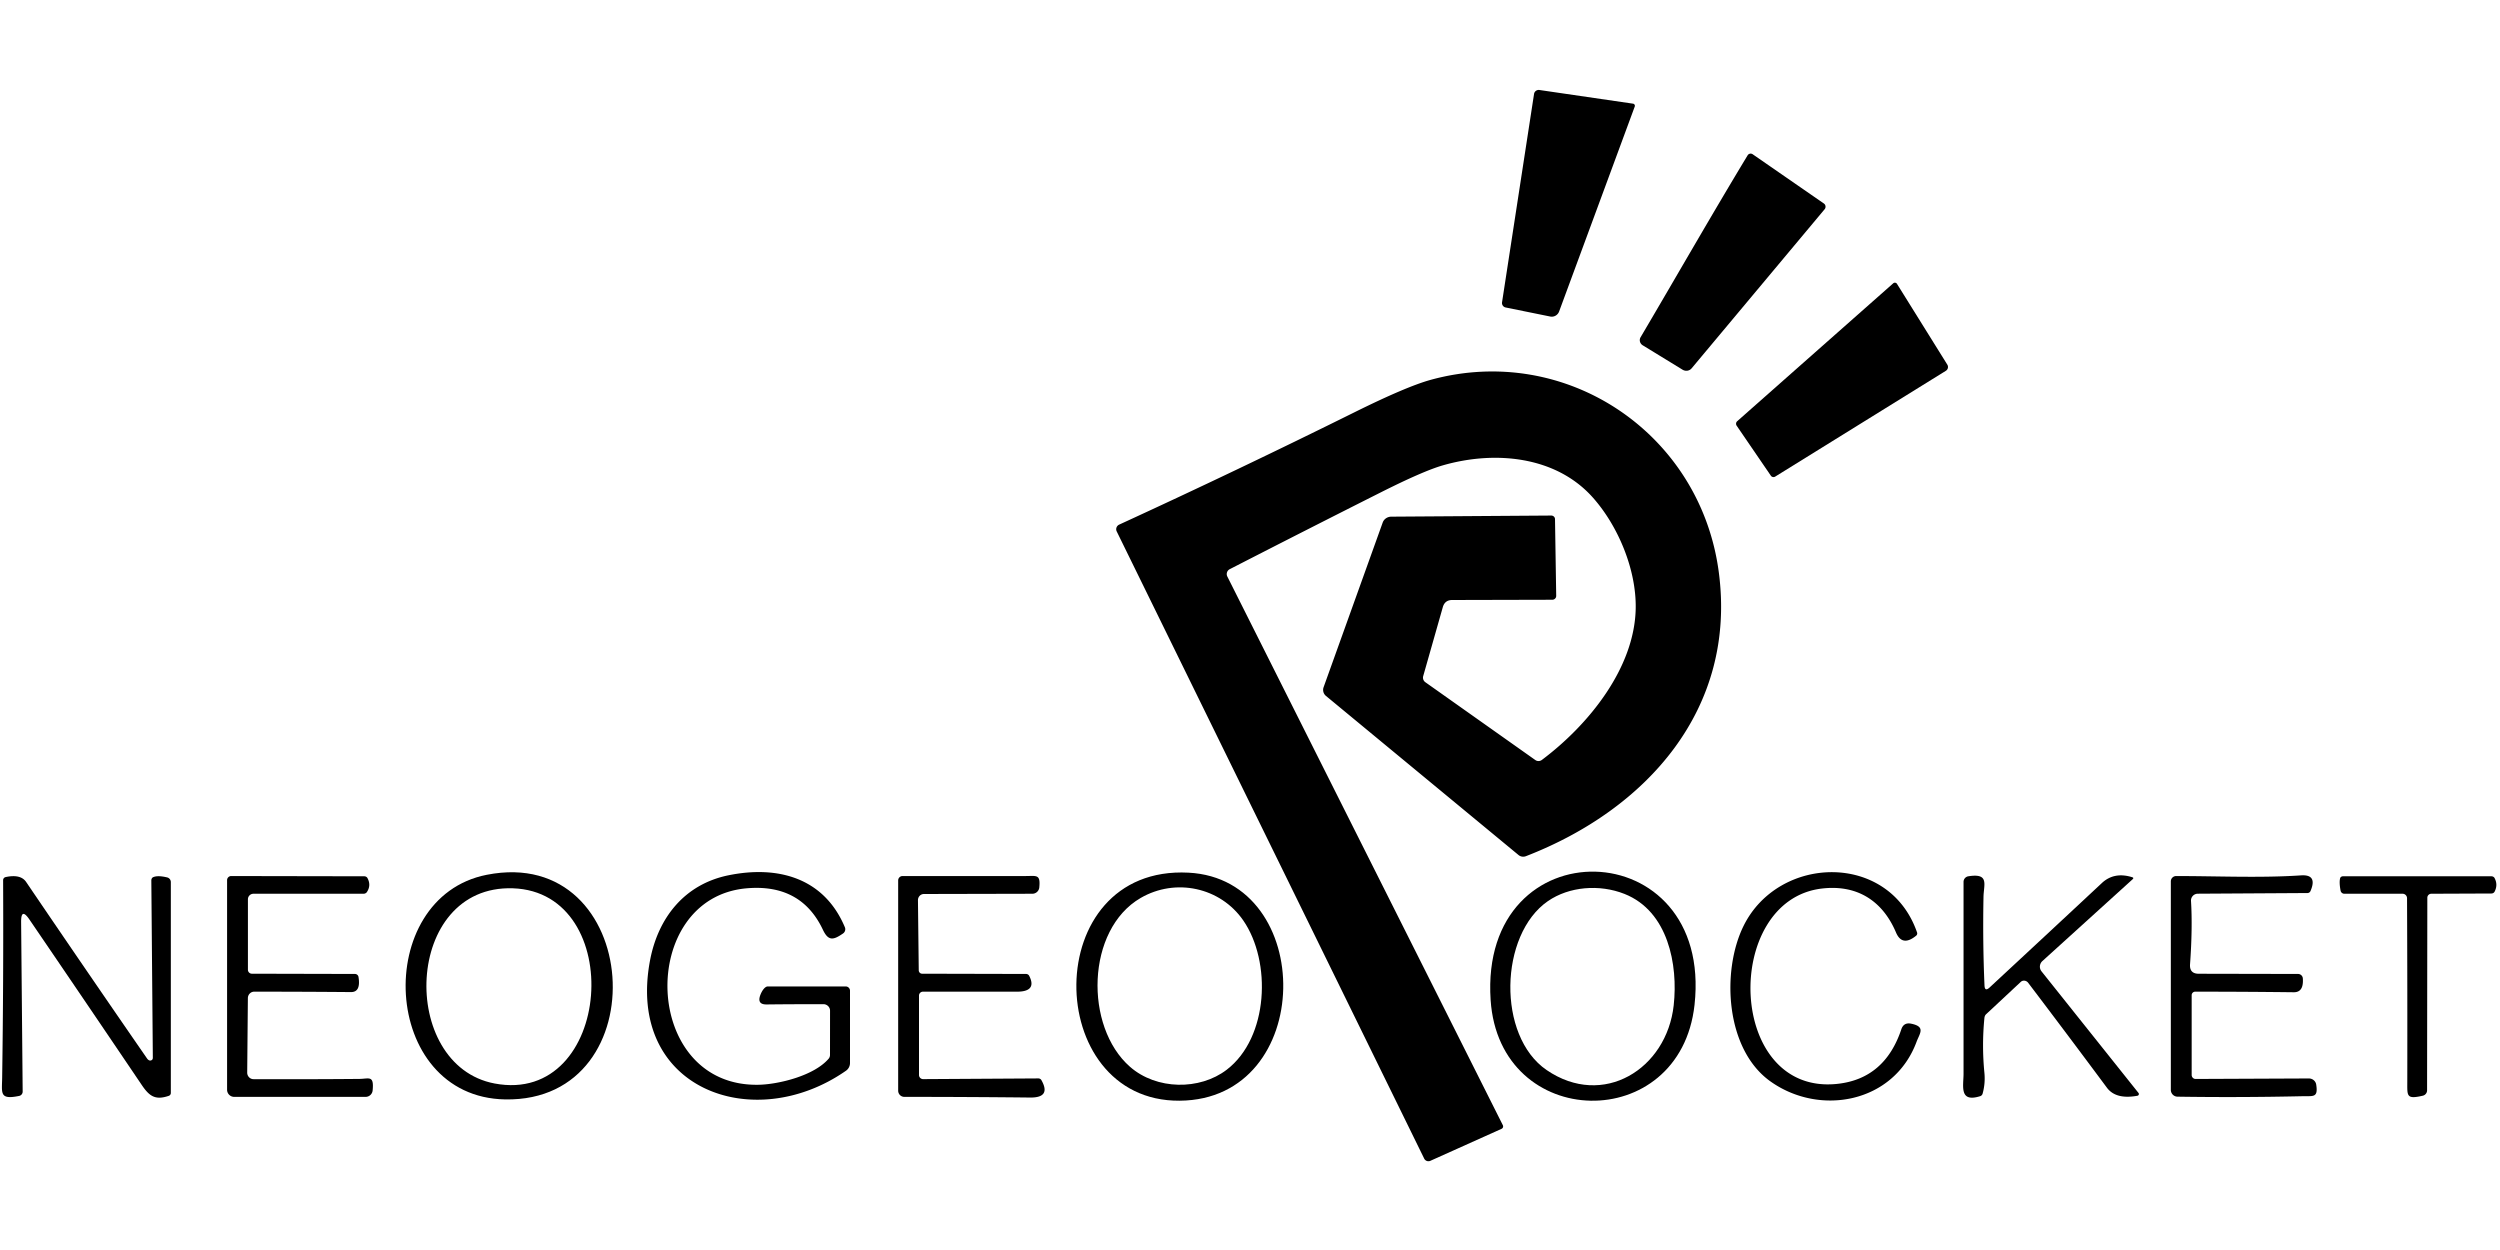 <?xml version="1.0" encoding="UTF-8" standalone="no"?>
<!DOCTYPE svg PUBLIC "-//W3C//DTD SVG 1.1//EN" "http://www.w3.org/Graphics/SVG/1.1/DTD/svg11.dtd">
<svg xmlns="http://www.w3.org/2000/svg" version="1.1" viewBox="0 0 600 300">
<path fill="#000000" d="
  M 368.17 22.55
  A 1.14 1.13 8.6 0 1 369.47 21.60
  L 391.93 24.88
  A 0.52 0.52 -75.8 0 1 392.34 25.57
  L 374.19 74.75
  A 1.90 1.86 -74.2 0 1 372.07 75.97
  L 361.34 73.79
  A 1.10 1.09 -79.7 0 1 360.49 72.55
  L 368.17 22.55
  Z"
/>
<path fill="#000000" d="
  M 393.74 80.94
  C 402.42 66.22 410.68 51.75 419.43 37.28
  A 0.85 0.85 -57.0 0 1 420.64 37.02
  L 437.73 48.84
  A 0.95 0.94 -52.5 0 1 437.91 50.22
  L 405.98 88.41
  A 1.71 1.65 35.6 0 1 403.82 88.73
  L 394.25 82.87
  A 1.44 1.40 31.0 0 1 393.74 80.94
  Z"
/>
<path fill="#000000" d="
  M 454.37 68.00
  A 0.60 0.60 53.1 0 1 455.28 68.13
  L 467.36 87.52
  A 1.07 1.07 -33.6 0 1 467.01 88.99
  L 426.04 114.39
  A 0.78 0.77 56.9 0 1 425.00 114.16
  L 416.80 102.17
  A 0.83 0.82 52.0 0 1 416.93 101.09
  L 454.37 68.00
  Z"
/>
<path fill="#000000" d="
  M 294.56 138.37
  L 360.68 270.04
  A 0.65 0.64 64.9 0 1 360.37 270.92
  L 343.28 278.60
  A 1.13 1.13 -25.1 0 1 341.81 278.07
  L 268.01 127.54
  A 1.22 1.21 -25.3 0 1 268.60 125.91
  Q 297.11 112.82 325.05 98.96
  Q 337.58 92.75 343.41 91.15
  C 375.81 82.28 408.06 103.91 412.50 137.25
  C 416.89 170.17 395.16 194.28 366.23 205.48
  A 1.79 1.75 -35.5 0 1 364.44 205.20
  L 318.23 167.02
  A 1.89 1.88 -60.4 0 1 317.66 164.94
  L 331.84 125.43
  A 2.22 2.14 9.1 0 1 333.90 124.00
  L 372.29 123.73
  A 0.90 0.86 -0.7 0 1 373.20 124.58
  L 373.49 143.00
  A 0.94 0.92 -0.6 0 1 372.55 143.94
  L 348.54 144.00
  Q 346.76 144.00 346.27 145.73
  L 341.57 162.26
  A 1.37 1.33 -64.9 0 0 342.08 163.73
  L 368.48 182.41
  A 1.34 1.32 -45.8 0 0 370.05 182.38
  C 381.23 174.00 392.32 160.36 392.57 146.00
  C 392.73 136.73 388.38 126.28 382.31 119.44
  C 373.43 109.43 358.74 108.08 346.23 111.70
  Q 341.51 113.07 331.23 118.25
  Q 313.59 127.13 295.14 136.60
  A 1.32 1.32 -27.0 0 0 294.56 138.37
  Z"
/>
<path fill="#000000" d="
  M 116.82 209.95
  C 154.25 202.57 158.33 264.51 121.25 263.86
  C 91.20 263.33 89.22 215.39 116.82 209.95
  Z
  M 118.71 260.04
  C 147.05 265.39 150.59 214.06 123.06 213.19
  C 96.88 212.36 95.59 255.68 118.71 260.04
  Z"
/>
<path fill="#000000" d="
  M 179.24 213.19
  C 152.86 215.43 153.88 261.10 182.25 260.34
  C 186.87 260.21 195.35 258.21 198.88 254.08
  A 1.44 1.34 66.6 0 0 199.20 253.18
  L 199.21 242.56
  A 1.60 1.56 0.0 0 0 197.61 241.00
  Q 190.00 241.00 184.00 241.07
  Q 181.59 241.10 182.50 238.75
  A 2.86 1.23 -72.1 0 1 184.25 236.75
  L 202.98 236.75
  A 1.02 1.02 0.0 0 1 204.00 237.77
  L 204.00 255.13
  A 2.25 2.25 72.7 0 1 203.03 256.98
  C 180.77 272.50 150.23 261.33 156.00 230.54
  C 157.94 220.22 164.31 212.22 174.83 210.07
  C 186.64 207.66 197.77 210.63 202.77 222.54
  A 1.24 1.23 -28.5 0 1 202.32 224.04
  C 200.05 225.60 198.82 225.95 197.49 223.13
  Q 192.27 212.08 179.24 213.19
  Z"
/>
<path fill="#000000" d="
  M 283.12 264.17
  C 250.08 264.43 249.34 207.57 285.25 209.44
  C 316.00 211.03 315.81 263.92 283.12 264.17
  Z
  M 271.21 256.04
  C 277.57 261.60 287.93 261.71 294.42 256.73
  C 304.50 249.00 305.19 230.77 298.38 220.90
  C 292.88 212.94 282.14 210.65 273.76 215.51
  C 260.65 223.11 260.20 246.41 271.21 256.04
  Z"
/>
<path fill="#000000" d="
  M 406.69 241.15
  C 403.26 272.43 359.84 271.64 357.75 240.00
  C 354.97 197.94 411.24 199.54 406.69 241.15
  Z
  M 371.19 256.81
  C 384.75 266.08 400.01 256.57 401.69 241.27
  C 402.76 231.56 400.37 218.70 389.88 214.54
  C 383.88 212.16 376.61 212.75 371.51 216.26
  C 359.82 224.32 359.24 248.64 371.19 256.81
  Z"
/>
<path fill="#000000" d="
  M 424.94 259.56
  C 414.03 251.83 413.15 232.98 418.45 222.23
  C 426.87 205.15 453.36 204.37 460.09 223.78
  A 0.71 0.70 61.2 0 1 459.87 224.57
  Q 456.52 227.30 455.03 223.77
  C 451.79 216.15 445.66 212.26 437.25 213.25
  C 413.29 216.07 414.36 263.07 441.04 260.12
  Q 452.37 258.86 456.32 247.03
  Q 456.89 245.33 458.66 245.68
  C 462.24 246.40 460.72 248.01 459.97 250.04
  C 454.52 264.70 436.82 267.99 424.94 259.56
  Z"
/>
<path fill="#000000" d="
  M 36.06 254.53
  Q 36.25 254.52 36.42 254.42
  A 0.72 0.51 78.9 0 0 36.68 253.83
  L 36.32 211.32
  A 0.90 0.71 79.6 0 1 36.73 210.54
  Q 37.82 210.03 40.12 210.58
  A 1.15 1.15 -83.3 0 1 41.00 211.70
  L 41.00 262.31
  A 0.73 0.73 80.5 0 1 40.51 263.00
  C 37.28 264.10 35.86 263.11 34.03 260.41
  Q 20.59 240.52 7.06 220.68
  Q 5.04 217.72 5.07 221.30
  L 5.44 261.99
  A 1.05 1.05 84.3 0 1 4.60 263.02
  C -0.18 264.00 0.47 262.38 0.52 258.60
  Q 0.86 235.28 0.75 211.25
  A 0.76 0.75 -6.5 0 1 1.35 210.50
  Q 4.95 209.73 6.27 211.67
  Q 20.69 232.91 35.28 254.02
  A 1.09 0.64 63.6 0 0 36.06 254.53
  Z"
/>
<path fill="#000000" d="
  M 60.45 233.69
  L 85.19 233.75
  A 0.86 0.85 -4.3 0 1 86.04 234.47
  Q 86.63 238.11 84.25 238.10
  Q 72.25 238.00 61.01 238.00
  A 1.56 1.52 -89.8 0 0 59.49 239.55
  L 59.33 257.43
  A 1.56 1.52 -89.6 0 0 60.84 259.00
  Q 73.72 259.05 86.21 258.94
  C 88.58 258.92 89.80 257.98 89.43 261.73
  A 1.70 1.69 -87.0 0 1 87.75 263.25
  L 56.21 263.25
  A 1.71 1.71 1.9 0 1 54.50 261.54
  L 54.50 211.24
  A 0.99 0.99 -88.6 0 1 55.49 210.25
  L 87.43 210.31
  A 0.89 0.81 -12.8 0 1 88.19 210.74
  Q 89.13 212.48 88.05 214.10
  A 1.02 0.89 14.8 0 1 87.24 214.50
  L 60.83 214.50
  A 1.33 1.33 90.0 0 0 59.50 215.83
  L 59.50 232.74
  A 0.95 0.95 -0.3 0 0 60.45 233.69
  Z"
/>
<path fill="#000000" d="
  M 221.30 233.69
  L 246.25 233.75
  A 0.86 0.82 -13.1 0 1 247.00 234.19
  C 248.51 237.11 246.73 238.00 244.14 238.00
  Q 233.04 238.00 221.51 238.00
  A 0.95 0.94 0.0 0 0 220.56 238.94
  L 220.56 258.00
  A 0.99 0.99 0.0 0 0 221.55 258.99
  L 249.19 258.82
  A 0.88 0.83 -14.0 0 1 249.94 259.24
  Q 252.32 263.46 247.25 263.41
  Q 232.50 263.25 217.04 263.25
  A 1.49 1.48 -90.0 0 1 215.56 261.76
  L 215.56 211.30
  A 1.05 1.05 0.0 0 1 216.61 210.25
  Q 231.64 210.25 246.08 210.25
  C 248.78 210.25 249.75 209.75 249.43 213.00
  A 1.68 1.67 2.8 0 1 247.76 214.50
  L 221.74 214.56
  A 1.47 1.43 89.6 0 0 220.31 216.05
  L 220.50 232.87
  A 0.83 0.80 89.6 0 0 221.30 233.69
  Z"
/>
<path fill="#000000" d="
  M 476.28 236.52
  Q 476.35 238.06 477.49 237.01
  Q 490.99 224.49 504.44 211.94
  Q 507.39 209.18 511.72 210.53
  Q 512.21 210.68 511.82 211.03
  L 490.18 230.65
  A 1.83 1.80 -40.4 0 0 489.96 233.12
  L 513.24 262.31
  A 0.42 0.42 -24.6 0 1 512.99 262.98
  Q 507.80 263.93 505.66 261.05
  Q 496.30 248.45 486.76 235.87
  A 1.24 1.16 50.1 0 0 484.99 235.65
  L 476.64 243.44
  A 1.55 1.08 78.7 0 0 476.26 244.31
  Q 475.61 250.90 476.26 257.50
  Q 476.50 260.04 475.83 262.46
  A 0.90 0.88 89.5 0 1 475.22 263.09
  C 470.15 264.67 471.25 260.64 471.25 257.69
  Q 471.25 234.48 471.25 211.65
  A 1.36 1.36 -4.5 0 1 472.40 210.31
  C 477.51 209.49 476.09 212.30 476.04 215.26
  Q 475.83 226.20 476.28 236.52
  Z"
/>
<path fill="#000000" d="
  M 527.71 233.70
  L 551.53 233.75
  A 1.15 1.14 -1.9 0 1 552.68 234.82
  Q 552.92 238.17 550.50 238.14
  Q 538.50 238.00 526.85 238.00
  A 0.85 0.85 0.2 0 0 526.00 238.85
  L 526.00 257.99
  A 0.96 0.94 90.0 0 0 526.94 258.95
  L 554.13 258.83
  A 1.79 1.72 -4.1 0 1 555.89 260.30
  C 556.39 263.51 555.18 263.03 552.66 263.09
  Q 537.26 263.43 522.60 263.20
  A 1.63 1.62 -89.6 0 1 521.00 261.57
  L 521.00 211.53
  A 1.28 1.28 89.8 0 1 522.28 210.25
  C 532.25 210.25 542.50 210.74 552.24 210.09
  Q 556.25 209.82 554.52 213.85
  A 0.79 0.79 -79.0 0 1 553.81 214.33
  L 527.48 214.49
  A 1.65 1.63 -2.0 0 0 525.84 216.22
  Q 526.24 222.66 525.61 231.43
  Q 525.45 233.70 527.71 233.70
  Z"
/>
<path fill="#000000" d="
  M 582.56 215.45
  L 582.50 261.68
  A 1.33 1.32 -6.6 0 1 581.47 262.97
  C 577.49 263.88 577.75 263.04 577.75 259.59
  Q 577.79 237.46 577.69 215.57
  A 1.08 1.07 89.7 0 0 576.62 214.50
  L 562.64 214.50
  A 0.92 0.91 84.7 0 1 561.74 213.75
  Q 561.37 211.82 561.63 210.78
  A 0.72 0.64 6.8 0 1 562.31 210.31
  L 597.94 210.31
  A 0.89 0.81 -12.8 0 1 598.70 210.74
  Q 599.55 212.36 598.70 214.00
  A 0.89 0.81 12.5 0 1 597.93 214.44
  L 583.52 214.50
  A 0.96 0.95 0.0 0 0 582.56 215.45
  Z"
/>
</svg>
